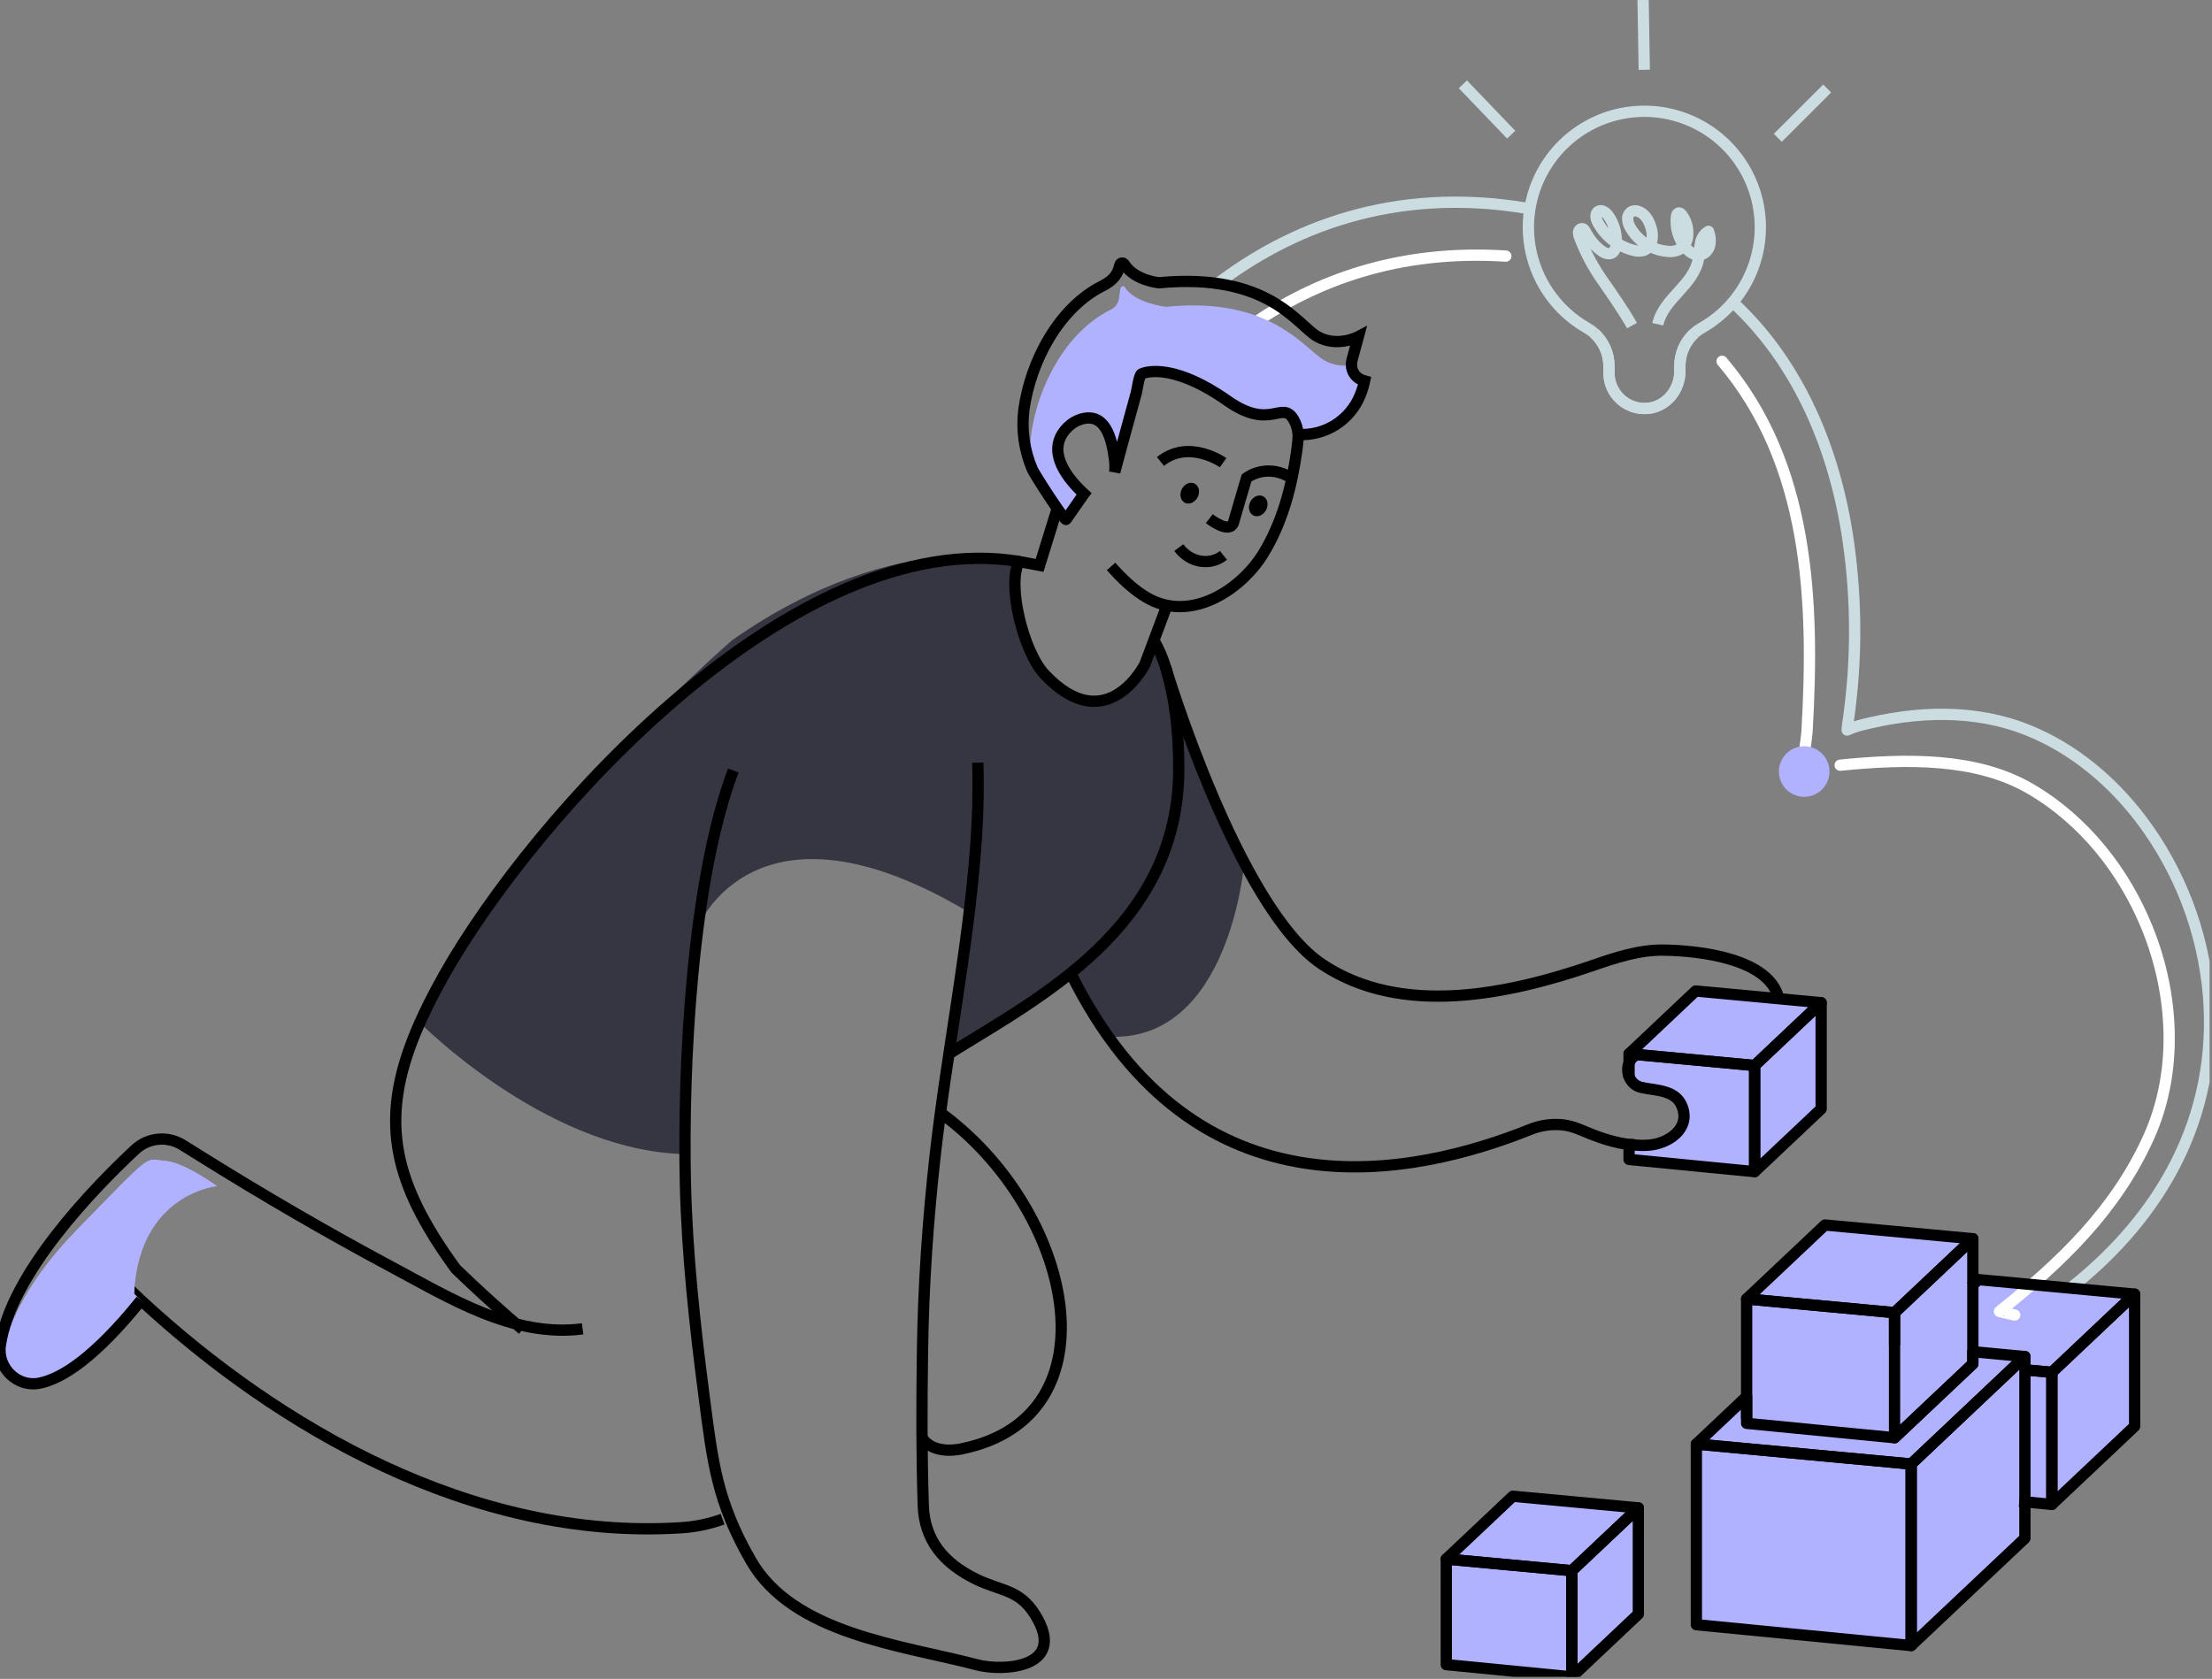 <svg width="901" height="684" viewBox="0 0 901 684" fill="none" xmlns="http://www.w3.org/2000/svg">
<rect x="0" y="0" width="901" height="684" fill="#808080" stroke="none"/>
<g clip-path="url(#clip0_415_2009)">
<path d="M616.277 616.631L596.517 635.281C596.003 635.767 595.593 636.353 595.313 637.003C595.033 637.653 594.888 638.353 594.887 639.061V668.771C594.886 670.063 595.368 671.309 596.237 672.265C597.106 673.221 598.301 673.819 599.587 673.941L638.477 677.721L659.917 657.481C660.435 656.997 660.848 656.412 661.13 655.761C661.412 655.111 661.557 654.41 661.557 653.701V623.811C661.558 622.514 661.074 621.265 660.201 620.306C659.327 619.348 658.128 618.751 656.837 618.631L620.327 615.241C619.592 615.173 618.851 615.262 618.153 615.501C617.455 615.741 616.815 616.126 616.277 616.631Z" fill="#B1B2FF"/>
<path d="M614.207 611.449L591.017 633.339C590.413 633.91 589.932 634.598 589.604 635.362C589.275 636.125 589.106 636.948 589.107 637.779V672.639C589.105 674.155 589.669 675.617 590.688 676.74C591.707 677.862 593.108 678.564 594.617 678.709L640.257 683.149L665.427 659.389C666.031 658.818 666.512 658.13 666.841 657.366C667.169 656.603 667.338 655.78 667.337 654.949V619.869C667.336 618.349 666.767 616.884 665.743 615.761C664.718 614.638 663.311 613.938 661.797 613.799L618.957 609.799C618.093 609.72 617.223 609.826 616.404 610.111C615.585 610.395 614.836 610.851 614.207 611.449Z" fill="#B1B2FF"/>
<path d="M736.017 417.77V447.65C736.016 448.358 735.871 449.058 735.59 449.708C735.31 450.358 734.901 450.944 734.387 451.43L712.927 471.67L674.017 467.89C672.892 467.789 671.835 467.31 671.017 466.53C677.447 465.75 682.857 462.76 684.517 459.53C687.067 454.53 686.387 445.81 675.517 444.29C673.413 444.009 671.331 443.581 669.287 443.01V433C669.286 432.294 669.43 431.594 669.71 430.946C669.99 430.297 670.401 429.713 670.917 429.23L690.667 410.56C691.203 410.068 691.835 409.691 692.523 409.454C693.211 409.216 693.941 409.123 694.667 409.18L731.177 412.58C732.492 412.669 733.724 413.255 734.623 414.219C735.522 415.183 736.02 416.452 736.017 417.77Z" fill="#B1B2FF"/>
<path d="M741.807 413.829V448.899C741.805 449.735 741.633 450.561 741.301 451.328C740.969 452.095 740.485 452.786 739.877 453.359L714.727 477.099L669.087 472.669C667.577 472.522 666.176 471.818 665.157 470.694C664.138 469.57 663.575 468.106 663.577 466.589V466.449C666.059 466.845 668.587 466.872 671.077 466.529C677.507 465.749 682.917 462.759 684.577 459.529C687.127 454.529 686.447 445.809 675.577 444.289C673.473 444.008 671.391 443.58 669.347 443.009C664.467 441.519 664.167 439.889 664.167 439.889L663.567 440.269V431.769C663.56 430.94 663.726 430.118 664.053 429.355C664.38 428.592 664.861 427.906 665.467 427.339L688.667 405.439C689.297 404.844 690.047 404.39 690.865 404.106C691.684 403.821 692.554 403.713 693.417 403.789L736.257 407.789C737.765 407.932 739.166 408.629 740.191 409.744C741.216 410.859 741.792 412.315 741.807 413.829Z" fill="#B1B2FF"/>
<path d="M743.247 508.3L719.897 530.3C719.288 530.875 718.803 531.567 718.471 532.336C718.139 533.105 717.967 533.933 717.967 534.77V569.88C717.965 571.408 718.532 572.882 719.559 574.013C720.585 575.145 721.996 575.853 723.517 576L769.517 580.47L794.867 556.55C795.476 555.976 795.961 555.283 796.293 554.514C796.625 553.746 796.796 552.917 796.797 552.08V516.78C796.798 515.248 796.227 513.77 795.194 512.638C794.162 511.505 792.743 510.8 791.217 510.66L748.077 506.66C747.201 506.571 746.317 506.672 745.484 506.955C744.65 507.238 743.887 507.697 743.247 508.3Z" fill="#B1B2FF"/>
<path d="M740.797 502.18L713.387 528.05C712.674 528.724 712.106 529.536 711.717 530.437C711.329 531.338 711.128 532.308 711.127 533.29V574.49C711.128 576.282 711.797 578.01 713.002 579.337C714.207 580.664 715.863 581.496 717.647 581.67L771.587 586.91L801.327 558.83C802.043 558.158 802.613 557.346 803.002 556.444C803.39 555.543 803.59 554.571 803.587 553.59V512.13C803.574 510.337 802.894 508.614 801.679 507.295C800.465 505.977 798.802 505.159 797.017 505L746.387 500.29C745.375 500.194 744.354 500.314 743.391 500.639C742.428 500.965 741.544 501.49 740.797 502.18Z" fill="#B1B2FF"/>
<path d="M806.547 529.739L782.247 552.679C781.615 553.277 781.112 553.998 780.768 554.798C780.424 555.597 780.247 556.459 780.247 557.329V593.859C780.247 595.449 780.839 596.982 781.907 598.16C782.976 599.337 784.444 600.075 786.027 600.229L833.857 604.879L860.227 579.999C860.859 579.401 861.362 578.68 861.706 577.88C862.05 577.08 862.227 576.219 862.227 575.349V538.559C862.224 536.965 861.627 535.429 860.553 534.251C859.479 533.073 858.004 532.338 856.417 532.189L811.527 527.999C810.621 527.916 809.707 528.029 808.848 528.329C807.989 528.629 807.205 529.11 806.547 529.739Z" fill="#B1B2FF"/>
<path d="M804.017 523.372L775.497 550.292C774.754 550.994 774.163 551.841 773.759 552.779C773.355 553.718 773.147 554.73 773.147 555.752V598.632C773.146 600.495 773.839 602.291 775.09 603.67C776.342 605.049 778.063 605.913 779.917 606.092L836.017 611.552L867.017 582.332C867.76 581.63 868.351 580.783 868.755 579.844C869.159 578.905 869.367 577.894 869.367 576.872V533.722C869.365 531.853 868.666 530.051 867.407 528.67C866.148 527.288 864.418 526.426 862.557 526.252L809.867 521.352C808.804 521.254 807.733 521.384 806.725 521.732C805.716 522.08 804.793 522.639 804.017 523.372Z" fill="#B1B2FF"/>
<path d="M736.367 556.249L702.297 588.409C701.408 589.246 700.7 590.256 700.216 591.378C699.733 592.499 699.485 593.708 699.487 594.929V646.149C699.495 648.373 700.327 650.514 701.82 652.161C703.314 653.808 705.365 654.844 707.577 655.069L774.637 661.589L811.637 626.679C812.523 625.84 813.229 624.829 813.712 623.708C814.195 622.587 814.445 621.38 814.447 620.159V568.619C814.437 566.388 813.599 564.239 812.095 562.591C810.591 560.943 808.528 559.912 806.307 559.699L743.367 553.839C742.096 553.721 740.815 553.875 739.608 554.291C738.401 554.707 737.296 555.374 736.367 556.249Z" fill="#B1B2FF"/>
<path d="M732.797 547.321L692.797 585.061C691.755 586.044 690.925 587.23 690.357 588.546C689.79 589.861 689.497 591.279 689.497 592.711V652.821C689.495 655.435 690.467 657.956 692.223 659.892C693.98 661.828 696.395 663.04 698.997 663.291L777.687 670.941L821.087 629.941C822.129 628.958 822.959 627.772 823.527 626.457C824.094 625.141 824.387 623.724 824.387 622.291V561.841C824.388 559.221 823.411 556.695 821.646 554.758C819.881 552.821 817.456 551.613 814.847 551.371L741.017 544.501C739.525 544.358 738.02 544.535 736.602 545.022C735.184 545.508 733.887 546.292 732.797 547.321Z" fill="#B1B2FF"/>
<path d="M496.017 115.488C524.017 94.248 566.427 75.178 623.167 85.068" stroke="#CCDDE2" stroke-width="4.59" stroke-miterlimit="10"/>
<path d="M510.237 132.089C535.157 114.779 569.097 101.489 613.357 104.339" stroke="white" stroke-width="4.59" stroke-linecap="round" stroke-linejoin="round"/>
<path d="M705.817 123.129C733.177 148.399 747.557 184.019 752.817 220.319C756.302 244.462 756.333 268.978 752.907 293.129C752.646 294.547 752.469 295.98 752.377 297.419C754.148 296.621 755.98 295.969 757.857 295.469C780.477 289.659 804.537 288.719 826.427 297.659C844.637 305.089 860.137 318.119 871.977 333.659C887.806 354.564 897.38 379.53 899.587 405.659C903.587 455.659 879.677 495.979 843.817 524.419L843.407 524.749" stroke="#CCDDE2" stroke-width="4.59" stroke-linejoin="round"/>
<path d="M701.447 147.191C736.907 188.861 739.157 244.891 736.027 298.291C735.957 299.461 735.517 302.561 735.107 305.711" stroke="white" stroke-width="4.59" stroke-linecap="round" stroke-linejoin="round"/>
<path d="M749.547 311.74C775.707 309.14 804.747 308.37 826.997 321.37C848.997 334.23 865.377 355.02 874.807 378.56C885.517 405.28 887.237 436.56 875.267 463.18C861.837 492.98 839.597 514.31 814.427 534.28C814.357 534.33 817.427 535.01 820.627 535.73" stroke="white" stroke-width="4.59" stroke-linecap="round" stroke-linejoin="round"/>
<path d="M294.317 618.922C288.716 620.939 282.851 622.128 276.907 622.452C192.477 627.642 113.247 581.452 57.447 529.742C54.897 527.382 52.447 524.962 50.087 522.512" stroke="black" stroke-width="4.59" stroke-miterlimit="10"/>
<path d="M375.537 585.75C380.417 593.21 391.867 590.23 391.867 590.23C455.727 577.13 437.097 492.58 383.077 453.34" stroke="black" stroke-width="4.59" stroke-miterlimit="10"/>
<path d="M449.917 384.001C426.767 406.201 406.097 419.671 386.727 427.651L394.727 371.721C307.477 319.541 284.257 377.721 284.257 377.721C280.917 383.181 279.367 447.961 278.927 470.071C278.817 470.071 276.047 470.071 275.927 470.071C220.927 467.131 171.217 416.821 171.217 416.821C199.007 347.041 298.217 260.821 298.217 260.821C367.077 212.531 419.637 228.771 419.637 228.771C403.447 229.941 425.507 274.771 425.507 274.771C458.017 303.001 470.017 260.841 470.017 260.841C501.477 336.141 449.917 384.001 449.917 384.001Z" fill="#353642"/>
<path d="M506.807 351.43C506.807 351.43 501.097 424.79 451.467 422.36C451.467 422.36 432.857 402.23 433.327 386.92C433.797 371.61 475.327 276 475.327 276C475.327 276 502.247 343.14 506.807 351.43Z" fill="#353642"/>
<path d="M54.647 526.831V527.081L58.887 531.081C58.887 531.081 57.127 532.711 54.647 535.081C51.417 538.081 46.967 542.221 43.647 545.381C37.897 550.841 8.497 580.231 0.647 553.501C2.197 544.151 8.137 524.921 30.907 501.561C63.287 468.281 58.777 472.411 66.907 472.961C70.657 473.201 75.517 475.401 79.677 477.711C69.157 482.091 53.207 494.241 54.647 526.831Z" fill="#B1B2FF"/>
<path d="M88.467 483.24C88.467 483.24 56.637 486.24 54.647 526.83V527.08C54.517 529.58 54.517 532.21 54.647 535.01C51.417 538.01 46.967 542.15 43.647 545.31C37.897 550.77 8.497 580.16 0.647 553.43C2.197 544.08 8.137 524.85 30.907 501.49C63.287 468.21 58.777 472.34 66.907 472.89C70.657 473.13 75.517 475.33 79.677 477.64C82.701 479.355 85.635 481.224 88.467 483.24Z" fill="#B1B2FF"/>
<path d="M386.517 429.34C422.517 406.77 480.277 377.87 480.137 312.99C480.137 297.58 478.547 284.99 475.137 273.07L474.807 271.93C473.616 268.071 472.01 264.353 470.017 260.84" stroke="black" stroke-width="4.59" stroke-miterlimit="10"/>
<path d="M212.867 541.648C204.537 534.558 197.017 527.718 192.017 522.998L191.937 522.918C187.997 519.248 185.637 516.918 185.637 516.918C182.287 512.348 179.307 507.918 176.637 503.658C176.585 503.594 176.547 503.519 176.527 503.438C157.107 472.038 155.937 447.018 174.027 410.208C174.132 409.942 174.252 409.681 174.387 409.428C176.387 405.428 178.597 401.248 181.037 396.928C217.247 332.928 323.487 213.678 415.137 228.758" stroke="black" stroke-width="4.59" stroke-miterlimit="10"/>
<path d="M57.477 529.711C38.477 553.291 25.147 561.661 16.137 563.511C7.127 565.361 -1.173 557.371 0.137 548.131C4.317 518.931 38.297 484.001 55.017 468.381C57.578 465.972 60.864 464.479 64.363 464.135C67.862 463.791 71.376 464.616 74.357 466.481L82.727 471.691C107.457 487.111 133.267 502.151 159.217 516.011C183.007 528.731 209.147 545.081 237.307 541.381" stroke="black" stroke-width="4.59" stroke-miterlimit="10"/>
<path d="M398.277 310.719C398.6 322.326 398.303 333.943 397.387 345.519C394.217 387.409 385.657 428.729 380.947 470.449C377.947 497.149 376.107 523.969 375.747 550.839C375.447 573.399 375.387 590.609 376.057 613.169C376.487 627.689 384.697 636.959 397.197 643.169C407.727 648.389 415.067 647.329 421.627 657.859C435.117 679.559 408.627 681.099 397.847 678.239C367.607 670.239 323.117 665.849 305.847 635.779C292.077 611.779 290.327 596.089 286.847 569.269C283.047 540.209 279.847 511.029 279.167 481.709C278.117 434.499 281.777 358.559 298.697 313.909" stroke="black" stroke-width="4.59" stroke-miterlimit="10"/>
<path d="M776.017 534.631L775.857 534.791L772.107 534.411L772.247 534.281L776.017 534.631Z" fill="#B1B2FF"/>
<path d="M716.527 529.52L747.337 532.57L716.527 529.77V529.52Z" fill="#B1B2FF"/>
<path d="M776.017 534.629L775.857 534.789L772.107 534.409L771.697 534.789L769.907 534.629L770.317 534.249L770.447 534.109L772.247 534.279L776.017 534.629Z" fill="#B1B2FF"/>
<path d="M776.017 534.629L775.857 534.789L772.107 534.409L770.317 534.249L770.447 534.109L772.247 534.279L776.017 534.629Z" fill="#B1B2FF"/>
<path d="M697.347 588.129L742.897 592.579L697.347 588.489V588.129Z" fill="#B1B2FF"/>
<path d="M785.327 595.612L785.087 595.852L779.537 595.292L778.937 595.852L776.287 595.612L776.887 595.052L777.087 594.852L779.747 595.092L785.327 595.612Z" fill="#B1B2FF"/>
<path d="M785.327 595.612L785.087 595.852L779.537 595.292L776.887 595.052L777.087 594.852L779.747 595.092L785.327 595.612Z" fill="#B1B2FF"/>
<path d="M474.787 271.922C474.787 271.922 504.207 370.062 538.617 392.922C571.037 414.452 614.567 405.112 648.757 393.352C658.197 390.102 667.687 386.932 677.757 387.082C691.927 387.282 720.807 390.422 724.557 406.912" stroke="black" stroke-width="4.59" stroke-miterlimit="10"/>
<path d="M436.117 396.449C486.887 499.259 576.907 478.749 623.247 460.169C627.445 458.461 631.998 457.809 636.507 458.269C640.987 458.759 644.507 460.659 648.677 462.269C655.767 465.069 663.777 467.079 671.467 466.559C679.157 466.039 688.527 460.179 685.287 451.109C682.707 443.879 674.667 444.399 668.507 443.009C662.347 441.619 660.867 432.639 666.627 429.729C666.698 429.707 666.763 429.669 666.817 429.619" stroke="black" stroke-width="4.59" stroke-miterlimit="10"/>
<path d="M667.337 614.328L640.257 639.918L589.107 635.158L616.217 609.578L667.337 614.328Z" stroke="black" stroke-width="4.59" stroke-linecap="square" stroke-linejoin="round"/>
<path d="M640.257 639.92V683.16L589.107 678.19V635.16L640.257 639.92Z" stroke="black" stroke-width="4.59" stroke-linecap="square" stroke-linejoin="round"/>
<path d="M667.337 614.328V657.598L640.257 683.158V639.918L667.337 614.328Z" stroke="black" stroke-width="4.59" stroke-linecap="square" stroke-linejoin="round"/>
<path d="M824.807 552.67L778.467 596.46L690.967 588.31L711.447 568.97V579.88L771.697 585.75L803.587 555.63V550.68L824.807 552.67Z" stroke="black" stroke-width="4.59" stroke-linecap="square" stroke-linejoin="round"/>
<path d="M778.467 596.45V670.42L690.967 661.92V588.32L778.467 596.45Z" stroke="black" stroke-width="4.59" stroke-linecap="square" stroke-linejoin="round"/>
<path d="M824.797 552.68V626.7L778.467 670.42V596.45L824.797 552.68Z" stroke="black" stroke-width="4.59" stroke-linecap="square" stroke-linejoin="round"/>
<path d="M803.587 504.67L771.697 534.79L711.447 529.2L743.367 499.07L803.587 504.67Z" stroke="black" stroke-width="4.59" stroke-linecap="square" stroke-linejoin="round"/>
<path d="M771.697 545.849V534.789L711.447 529.199V575.699" stroke="black" stroke-width="4.59" stroke-linecap="square" stroke-linejoin="round"/>
<path d="M803.587 504.672V555.632L771.697 585.752V534.792L803.587 504.672Z" stroke="black" stroke-width="4.59" stroke-linecap="square" stroke-linejoin="round"/>
<path d="M804.477 522.61L805.847 521.32L869.487 527.24L835.777 559.11L826.327 558.22" stroke="black" stroke-width="4.59" stroke-linecap="square" stroke-linejoin="round"/>
<path d="M825.767 558.16L835.777 559.11V612.92L824.807 611.86" stroke="black" stroke-width="4.59" stroke-linecap="square" stroke-linejoin="round"/>
<path d="M869.477 527.238V581.098L835.767 612.918V559.088L869.477 527.238Z" stroke="black" stroke-width="4.59" stroke-linecap="square" stroke-linejoin="round"/>
<path d="M741.797 408.498L714.717 434.088L663.567 429.328L690.677 403.738L741.797 408.498Z" stroke="black" stroke-width="4.59" stroke-linecap="square" stroke-linejoin="round"/>
<path d="M663.557 466.31V472.37L714.707 477.34V434.1L666.817 429.64L663.557 429.34V433.09V436.98" stroke="black" stroke-width="4.59" stroke-linecap="square" stroke-linejoin="round"/>
<path d="M741.797 408.5V451.77L714.717 477.33V434.09L741.797 408.5Z" stroke="black" stroke-width="4.59" stroke-linecap="square" stroke-linejoin="round"/>
<path d="M480.137 223.09C484.787 229.32 492.947 230.56 498.357 226.27" stroke="black" stroke-width="4.59" stroke-miterlimit="10"/>
<path d="M554.067 161.001C552.063 165.987 548.541 170.215 544.001 173.087C539.46 175.958 534.13 177.328 528.767 177.001C528.649 174.809 528 172.678 526.877 170.791C522.067 162.951 517.547 175.601 500.127 163.371C475.997 146.371 464.947 152.371 464.947 152.371C463.947 152.891 463.157 158.911 462.887 159.961C461.237 166.061 459.597 172.131 457.887 178.221C456.887 181.941 455.887 185.631 454.887 189.321C454.63 188.638 454.333 187.97 453.997 187.321C452.897 178.531 450.187 167.951 440.347 170.831C438.353 171.452 436.533 172.534 435.037 173.991C427.747 181.051 431.187 189.461 436.667 196.131C437.988 198.145 439.524 200.009 441.247 201.691C439.877 203.691 434.297 211.691 434.297 211.691C433.717 212.491 421.367 193.331 420.527 191.311C419.555 186.55 419.389 181.658 420.037 176.841C422.807 157.041 434.347 135.271 452.037 126.381C456.437 124.181 455.577 121.281 456.417 117.501C456.443 117.281 456.541 117.075 456.697 116.917C456.852 116.758 457.056 116.656 457.276 116.626C457.496 116.596 457.72 116.641 457.912 116.752C458.104 116.864 458.253 117.036 458.337 117.241C462.537 123.661 475.017 125.001 475.017 125.001C517.867 120.691 531.177 142.131 539.477 146.851C542.826 148.704 546.704 149.363 550.477 148.721C550.502 149.942 550.862 151.133 551.518 152.163C552.174 153.193 553.101 154.023 554.197 154.561L553.677 156.561C553.3 158.043 553.437 159.608 554.067 161.001Z" fill="#B1B2FF"/>
<path d="M528.737 177.002C534.091 177.328 539.412 175.964 543.948 173.102C548.484 170.24 552.006 166.024 554.017 161.052C554.801 159.151 555.411 157.183 555.837 155.172L555.517 155.082C555.057 154.97 554.613 154.798 554.197 154.572C553.101 154.033 552.174 153.203 551.518 152.173C550.862 151.143 550.502 149.953 550.477 148.732C550.444 148.058 550.519 147.383 550.697 146.732L553.287 137.152C553.287 137.152 544.617 141.752 536.487 137.052C528.357 132.352 516.757 110.972 472.027 115.202C472.027 115.202 462.197 114.292 458.027 107.752C457.94 107.551 457.789 107.384 457.598 107.276C457.407 107.169 457.186 107.128 456.969 107.158C456.752 107.189 456.551 107.29 456.397 107.446C456.243 107.602 456.145 107.804 456.117 108.022C455.277 111.802 453.437 114.282 449.047 116.482C431.317 125.382 419.767 147.152 417.047 166.942C416.024 175.205 417.218 183.592 420.507 191.242C421.347 193.242 433.697 212.422 434.277 211.622C434.277 211.622 439.857 203.622 441.227 201.622L441.557 201.182L441.127 200.792C439.529 199.318 438.032 197.738 436.647 196.062C431.167 189.392 427.727 180.982 435.017 173.922C436.513 172.465 438.333 171.382 440.327 170.762C450.167 167.882 452.877 178.462 453.977 187.252C454.189 188.93 454.219 190.627 454.067 192.312L454.867 189.312C455.867 185.622 456.867 181.932 457.867 178.212C459.537 172.122 461.177 166.052 462.867 159.952C463.137 158.902 463.967 152.882 464.927 152.362C464.927 152.362 475.977 146.422 500.107 163.362C517.527 175.592 522.047 162.942 526.857 170.782C527.981 172.668 528.629 174.799 528.747 176.992C528.772 177.696 528.752 178.401 528.687 179.102C528.702 179.195 528.702 179.289 528.687 179.382C528.547 180.912 528.347 182.442 528.147 183.932C526.147 198.312 522.247 213.062 514.577 225.532C505.277 240.642 484.717 253.822 467.017 243.412C461.507 240.162 456.787 235.542 452.567 230.762" stroke="black" stroke-width="4.59" stroke-miterlimit="10"/>
<path d="M515.727 207.745C516.832 205.593 516.285 203.108 514.507 202.196C512.728 201.283 510.391 202.287 509.286 204.439C508.182 206.591 508.728 209.076 510.507 209.989C512.285 210.902 514.623 209.897 515.727 207.745Z" fill="black"/>
<path d="M487.828 202.577C488.932 200.425 488.386 197.941 486.607 197.028C484.829 196.115 482.491 197.119 481.387 199.271C480.282 201.423 480.829 203.908 482.607 204.821C484.386 205.734 486.723 204.729 487.828 202.577Z" fill="black"/>
<path d="M492.577 211.309C492.577 211.309 501.107 218.029 502.507 212.619C502.947 210.949 507.757 194.709 507.757 194.709C507.757 194.709 516.517 187.869 527.177 195.529" stroke="black" stroke-width="4.59" stroke-miterlimit="10"/>
<path d="M498.207 188.491C498.207 188.491 484.287 178.671 472.687 188.011" stroke="black" stroke-width="4.59" stroke-miterlimit="10"/>
<path d="M430.667 207.07L423.447 230.35L415.197 228.8C410.007 237.46 416.697 265.45 425.547 274.8C450.797 301.56 466.327 270.67 466.327 270.67L470.017 260.81L475.367 246.55" stroke="black" stroke-width="4.59" stroke-miterlimit="10"/>
<path d="M649.367 135.738C651.249 137.428 652.755 139.494 653.788 141.802C654.822 144.11 655.36 146.609 655.367 149.138V151.998C655.375 154.02 655.806 156.018 656.631 157.863C657.457 159.708 658.659 161.361 660.161 162.714C661.663 164.067 663.432 165.091 665.353 165.72C667.274 166.35 669.305 166.57 671.317 166.368C678.787 165.608 684.247 158.818 684.247 151.268V149.128C684.241 146.618 684.761 144.135 685.771 141.838C686.782 139.54 688.263 137.48 690.117 135.788" stroke="#CCDDE2" stroke-width="4.59" stroke-linejoin="round"/>
<path d="M649.367 135.738C651.249 137.428 652.755 139.494 653.788 141.802C654.822 144.11 655.36 146.609 655.367 149.138V151.998C655.375 154.02 655.806 156.018 656.631 157.863C657.457 159.708 658.659 161.361 660.161 162.714C661.663 164.067 663.432 165.091 665.353 165.72C667.274 166.35 669.305 166.57 671.317 166.368C678.787 165.608 684.247 158.818 684.247 151.268V149.128C684.241 146.618 684.761 144.135 685.771 141.838C686.782 139.54 688.263 137.48 690.117 135.788" stroke="#CCDDE2" stroke-width="4.59" stroke-linejoin="round"/>
<path d="M649.367 135.741C648.409 134.907 647.371 134.17 646.267 133.541C637.81 128.687 631.063 121.334 626.952 112.492C622.84 103.651 621.565 93.753 623.301 84.158C625.038 74.563 629.702 65.741 636.652 58.901C643.602 52.062 652.498 47.541 662.12 45.958C671.742 44.376 681.617 45.81 690.392 50.063C699.166 54.316 706.41 61.181 711.128 69.714C715.846 78.248 717.808 88.032 716.744 97.725C715.681 107.418 711.644 116.544 705.187 123.851C705.086 123.948 704.996 124.055 704.917 124.171C701.505 127.918 697.527 131.107 693.127 133.621C692.042 134.224 691.035 134.956 690.127 135.801" stroke="#CCDDE2" stroke-width="4.59" stroke-linejoin="round"/>
<path d="M664.747 132.662C661.697 127.122 656.557 119.782 652.937 114.552C649 109.005 645.784 102.98 643.367 96.622C643.047 95.936 642.923 95.174 643.007 94.422C643.057 94.049 643.249 93.709 643.544 93.474C643.838 93.24 644.212 93.128 644.587 93.162C645.257 93.292 645.587 93.992 645.937 94.602C647.375 97.459 649.423 99.965 651.937 101.942C653.347 103.032 655.347 103.942 656.817 102.942C657.263 102.551 657.622 102.07 657.868 101.53C658.115 100.991 658.244 100.405 658.247 99.812C658.689 95.601 657.588 91.372 655.147 87.912C654.147 86.552 652.407 85.232 650.997 86.122C649.587 87.012 649.997 89.212 650.837 90.692C652.33 93.435 654.366 95.846 656.821 97.776C659.276 99.707 662.099 101.118 665.117 101.922C666.597 102.418 668.196 102.435 669.687 101.972C670.515 101.595 671.238 101.022 671.794 100.302C672.349 99.582 672.721 98.738 672.877 97.842C673.175 96.042 673.02 94.197 672.427 92.472C671.607 89.782 670.017 87.032 667.347 86.132C666.511 85.807 665.583 85.807 664.747 86.132C664.192 86.429 663.732 86.877 663.419 87.423C663.106 87.969 662.953 88.593 662.977 89.222C663.043 90.481 663.428 91.703 664.097 92.772C665.647 95.476 667.829 97.764 670.458 99.44C673.086 101.115 676.081 102.128 679.187 102.392C681.261 102.687 683.37 102.183 685.087 100.982C685.803 100.318 686.38 99.518 686.783 98.628C687.187 97.739 687.409 96.778 687.437 95.802C687.664 92.875 686.838 89.963 685.107 87.592C684.757 87.122 684.227 86.592 683.657 86.782C683.087 86.972 682.927 87.612 682.857 88.182C682.597 90.422 682.784 92.691 683.409 94.858C684.034 97.024 685.084 99.045 686.497 100.802C688.057 102.712 690.427 104.372 692.827 103.802C693.735 103.525 694.55 103.006 695.186 102.301C695.821 101.597 696.254 100.733 696.437 99.802C696.783 97.935 696.596 96.008 695.897 94.242C695.037 94.77 694.301 95.477 693.74 96.316C693.179 97.155 692.806 98.105 692.647 99.102C692.207 101.102 692.237 103.102 691.897 105.102C690.017 116.322 677.657 121.332 675.257 132.102" stroke="#CCDDE2" stroke-width="4.59" stroke-linejoin="round"/>
<path d="M669.747 28.42L669.277 0" stroke="#CCDDE2" stroke-width="4.59" stroke-linejoin="round"/>
<path d="M615.537 54.862L595.867 34.352" stroke="#CCDDE2" stroke-width="4.59" stroke-linejoin="round"/>
<path d="M724.147 56.141L744.257 36.051" stroke="#CCDDE2" stroke-width="4.59" stroke-linejoin="round"/>
<path d="M734.887 324.639C740.576 324.639 745.187 320.028 745.187 314.339C745.187 308.651 740.576 304.039 734.887 304.039C729.199 304.039 724.587 308.651 724.587 314.339C724.587 320.028 729.199 324.639 734.887 324.639Z" fill="#B1B2FF"/>
</g>
<defs>
<clipPath id="clip0_415_2009">
<rect width="900.023" height="683.16" fill="white"/>
</clipPath>
</defs>
</svg>
